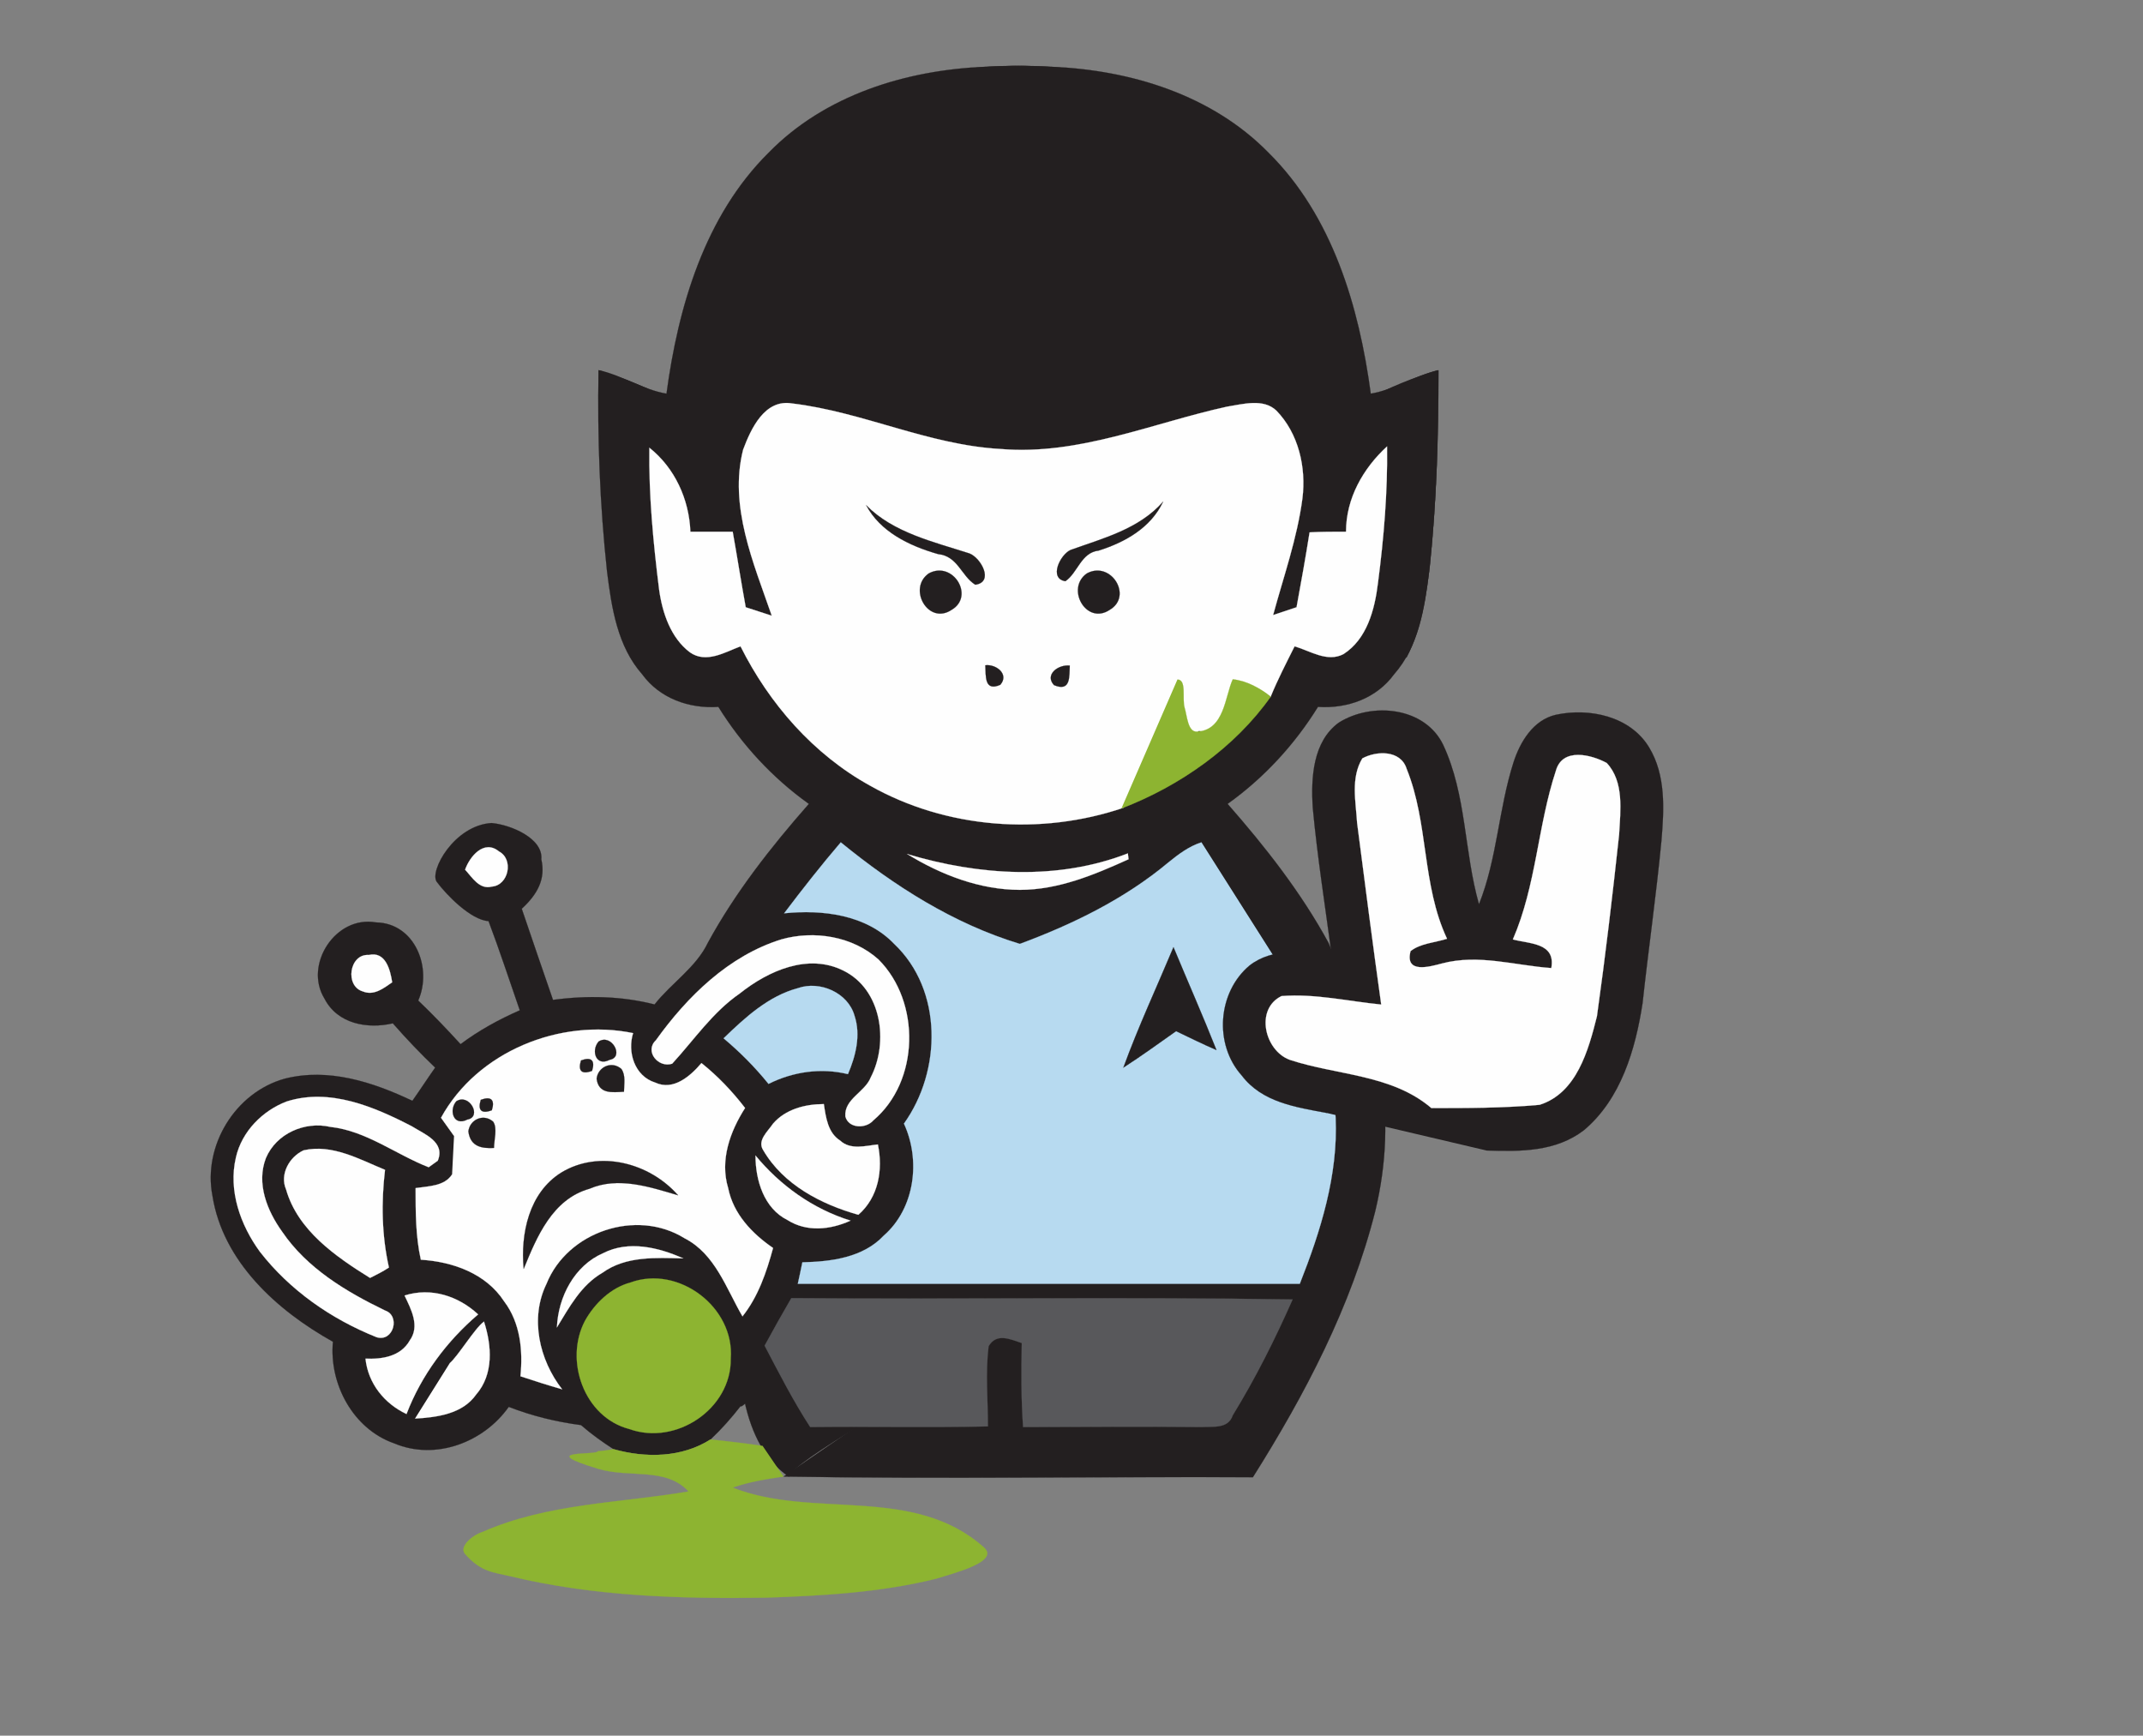 <?xml version="1.0" encoding="utf-8"?>
<!-- Generator: Adobe Illustrator 13.0.0, SVG Export Plug-In . SVG Version: 6.00 Build 14948)  -->
<!DOCTYPE svg PUBLIC "-//W3C//DTD SVG 1.1//EN" "http://www.w3.org/Graphics/SVG/1.1/DTD/svg11.dtd">
<svg version="1.1" id="Layer_1" xmlns="http://www.w3.org/2000/svg" xmlns:xlink="http://www.w3.org/1999/xlink" x="0px" y="0px"
	 width="1220px" height="988px" viewBox="0 0 1220 988" enable-background="new 0 0 1220 988" xml:space="preserve">
<rect x="0" y="0" width="1220" height="988" fill="#808080" stroke="none"/>
<path fill="#231F20" stroke="#231F20" stroke-width="0.094" stroke-miterlimit="10" d="M782.259,582"/>
<path fill="#231F20" stroke="#231F20" stroke-width="0.094" stroke-miterlimit="10" d="M785.255,576"/>
<path fill="#231F20" stroke="#231F20" stroke-width="0.094" stroke-miterlimit="10" d="M791.246,573"/>
<path fill="#231F20" stroke="#231F20" stroke-width="0.094" stroke-miterlimit="10" d="M716.351,654c-4.993,9-9.985,19-12.981,28
	c-7.104,18.723-246.582,139.97-254.302,158.552C344,770,567.31,302.905,464,386l-104.926-11.788
	c-8.513-16.309-11.104-34.841-13.322-53.004c-3.702-36.694-4.812-73.389-4.812-110.456c13.324,2.964,25.169,11.12,38.492,13.342
	c6.665-49.668,21.84-101.19,58.114-137.145c32.202-32.989,78.471-47.073,123.257-48.926c52.929-2.967,110.302,6.299,151.387,42.254
	c42.566,36.695,59.965,93.407,65.885,147.522c12.586-7.414,26.28-12.602,40.346-17.049c0.74,38.177-0.74,76.726-4.812,114.533
	c-2.59,20.758-5.923,42.626-19.986,58.564c-9.996,13.715-26.652,19.646-43.31,18.533c-13.322,21.5-30.72,40.402-51.448,55.229
	c21.47,24.465,41.827,50.412,57.372,78.95C762.9,550.648,778.378,605.77,788,618"/>
<path fill="#231F20" stroke="#231F20" stroke-width="0.094" stroke-miterlimit="10" d="M785.191,608.102
	c5.561,26.685,4.076,54.857-2.227,81.173c-13.711,54.488-40.03,104.526-69.684,151.602c-87.949-0.369-176.258,1.079-264.214-0.324
	c-1.01-0.016-2.021-0.032-3.031-0.049"/>
<path fill="#231F20" stroke="#231F20" stroke-width="0.094" stroke-miterlimit="10" d="M639.589,533.089"/>
<path fill="#231F20" stroke="#231F20" stroke-width="0.094" stroke-miterlimit="10" d="M279.833,468.5
	c-21.333,1.333-35.587,27.535-31.167,33.501c5.49,7.409,19.398,21.714,29.459,22.329c6.302,16.68,11.862,33.732,17.793,50.781
	c-11.862,5.191-23.353,11.489-33.73,19.274c-7.785-8.524-15.569-16.679-24.093-24.834c8.154-18.533-1.853-44.11-24.093-44.479
	c-22.982-4.075-41.144,24.094-29.282,43.368c7.414,14.453,24.462,17.421,38.919,14.084c7.783,8.897,15.938,17.422,24.094,25.204
	c-4.449,6.302-8.526,12.604-12.974,18.906c-22.61-10.751-47.816-18.906-72.65-12.604c-28.17,7.783-46.703,38.178-41.144,66.72
	c5.932,37.435,36.696,65.234,68.573,83.029c-2.224,24.093,11.491,49.666,34.842,57.821c23.722,10.009,51.152-0.742,65.237-20.756
	c13.343,5.188,27.057,8.526,41.143,10.379c5.932,5.187,12.231,9.635,18.533,13.716c18.533,5.187,38.919,4.817,55.229-5.561
	c6.302-5.934,11.862-12.234,17.05-18.906c0.193,0.338,0.984-0.085,2.32-1.203C453.295,774.657,707.907,386,716,386l84.76-11.788
	c8.524-16.309,11.12-34.841,13.342-53.004c3.707-36.694,4.818-73.389,4.818-110.456c-13.343,2.964-25.204,11.12-38.546,13.342
	c-6.675-49.668-21.871-101.19-58.195-137.145c-32.248-32.989-78.581-47.073-123.431-48.926
	c-53.004-2.967-110.457,6.299-151.601,42.254c-42.625,36.695-60.047,93.407-65.977,147.522
	c-12.604-7.414-26.317-12.602-40.404-17.049c-0.74,38.177,0.742,76.726,4.82,114.533c2.594,20.758,5.931,42.626,20.015,58.564
	c10.009,13.715,26.689,19.646,43.368,18.533c13.342,21.5,30.764,40.402,51.521,55.229c-21.499,24.464-41.885,50.412-57.452,78.95
	c-6.673,14.087-20.758,22.981-30.396,35.212c-18.904-4.817-38.548-5.187-57.823-2.591c-5.929-17.053-11.86-34.475-17.791-51.893
	c9.003-8.255,13.709-17.001,11.137-28.124C309.28,477.219,290.833,469.5,279.833,468.5"/>
<path fill="#FEFEFE" stroke="#FEFEFE" stroke-width="0.094" stroke-miterlimit="10" d="M639.522,459.835
	c-47.075,15.94-100.821,11.862-144.189-12.602c-32.248-17.791-57.452-46.704-73.761-79.321c-8.896,3.336-19.646,10.007-28.913,3.336
	c-10.749-8.156-15.566-22.24-17.419-35.584c-3.336-26.687-5.931-53.746-5.56-80.804c14.456,11.491,22.611,29.282,23.351,47.815
	c8.155,0,15.939,0,24.093,0c2.595,14.456,4.82,28.912,7.413,42.998c3.706,1.111,11.12,3.707,14.826,4.817
	c-10.378-30.023-24.464-62.27-16.309-94.519l0,0c4.448-11.859,12.231-28.911,27.8-26.317c40.401,4.82,77.838,23.724,118.982,25.946
	c44.478,3.707,86.365-14.826,128.618-24.093c9.267-1.482,20.76-4.817,28.173,2.224c12.6,12.974,17.049,32.249,14.826,50.039
	c-2.968,22.611-10.751,44.48-16.68,66.349c4.444-1.482,8.894-2.964,13.342-4.447c2.596-14.086,5.191-28.542,7.414-42.626
	c6.671-0.371,13.715-0.371,20.755-0.371c0-18.904,9.64-35.955,23.354-48.557c0.369,25.947-1.854,52.264-5.19,77.839
	c-1.853,15.198-6.302,31.877-19.644,40.401c-9.268,4.82-18.906-1.853-27.8-4.447c-4.818,9.638-9.64,18.904-13.715,28.911
	l-0.37-0.371c-5.933-4.818-13.347-7.782-21.128-8.524c-4.449,9.637-3.707,30.764-19.275,28.17"/>
<path fill="#FEFEFE" stroke="#FEFEFE" stroke-width="0.094" stroke-miterlimit="10" d="M673.251,428.329
	c-3.707,11.491-13.716,11.862-23.724,10.749"/>
<path fill="#231F20" stroke="#231F20" stroke-width="0.094" stroke-miterlimit="10" d="M662.132,285.625
	c-7.045,14.827-21.498,22.982-36.697,27.799c-10.006,1.113-11.859,12.603-18.902,17.422c-9.638-1.481-2.965-15.197,2.964-17.792
	C628.029,306.382,648.416,301.193,662.132,285.625L662.132,285.625z"/>
<path fill="#231F20" stroke="#231F20" stroke-width="0.094" stroke-miterlimit="10" d="M618.764,326.397
	c13.715-7.414,26.318,12.974,12.973,20.758C618.395,356.05,606.532,334.924,618.764,326.397L618.764,326.397z"/>
<path fill="#8DB431" stroke="#8DB431" stroke-width="0.094" stroke-miterlimit="10" d="M670.297,386.827
	c5.397,0,2.596,10.749,4.076,15.938c1.484,4.82,1.781,13.965,7.044,13.715c15.691-0.742,15.938-20.14,20.386-29.777
	c7.783,0.742,15.688,5.065,21.621,9.884c-20.386,28.913-51.824,50.917-85.002,63.631"/>
<line fill="#8DB431" stroke="#8DB431" stroke-width="0.094" stroke-miterlimit="10" x1="663.984" y1="373.843" x2="663.984" y2="373.843"/>
<path fill="#231F20" stroke="#231F20" stroke-width="0.094" stroke-miterlimit="10" d="M560.941,378.696
	c6.3-0.742,13.713,5.189,8.524,11.12C560.199,393.892,561.311,384.626,560.941,378.696L560.941,378.696z"/>
<path fill="#B7DAF0" stroke="#B7DAF0" stroke-width="0.094" stroke-miterlimit="10" d="M744.418,574.742
	c8.156,19.644,15.196,40.031,15.938,61.528c1.483,32.618-8.524,64.496-20.387,94.519c-95.26,0-190.519,0-285.78,0
	c0.742-2.965,1.854-8.897,2.595-12.231c16.309-0.373,34.471-2.595,46.333-15.199c17.791-15.564,21.127-42.994,11.491-63.75
	c21.498-30.026,22.24-75.986-5.559-102.306c-15.94-16.679-40.773-19.644-62.644-17.422c10.379-13.711,21.128-27.426,32.248-40.399
	l0,0c30.396,24.835,64.124,46.333,101.932,57.821c30.021-11.119,59.675-25.573,84.51-46.332c5.934-4.818,11.861-9.267,18.906-11.489
	"/>
<path fill="#FEFEFE" stroke="#FEFEFE" stroke-width="0.094" stroke-miterlimit="10" d="M264.782,495.05
	c2.595-7.415,10.751-17.421,19.275-10.379c8.524,4.447,5.56,19.273-4.078,20.015C272.937,506.539,268.859,499.495,264.782,495.05
	L264.782,495.05z"/>
<path fill="#FEFEFE" stroke="#FEFEFE" stroke-width="0.094" stroke-miterlimit="10" d="M516.462,486.153
	c40.773,12.231,85.621,15.196,125.652-0.372c0,1.113,0.373,2.596,0.373,3.336c-19.645,8.897-40.033,17.422-61.901,17.422
	C557.975,506.539,535.735,498.015,516.462,486.153L516.462,486.153z"/>
<path fill="#FEFEFE" stroke="#FEFEFE" stroke-width="0.094" stroke-miterlimit="10" d="M444.923,534.708
	c18.533-5.187,40.401-1.854,55.229,11.492c24.093,24.093,23.353,69.314-2.965,91.554c-4.078,4.818-14.084,4.818-15.937-2.226
	c-0.742-10.008,11.12-13.715,14.456-22.239c10.377-20.014,6.3-50.04-15.569-60.786c-20.015-10.009-42.626,0-58.935,12.973
	c-15.568,10.747-25.946,26.315-38.548,40.03c-7.784,2.596-15.94-7.044-9.267-13.346
	C391.178,567.329,414.899,543.974,444.923,534.708L444.923,534.708z"/>
<path fill="#231F20" stroke="#231F20" stroke-width="0.094" stroke-miterlimit="10" d="M639.522,607.729
	c8.524-23.351,18.902-45.59,28.537-68.572c8.156,19.645,16.681,38.92,24.467,58.564c-7.786-3.335-15.199-7.04-22.982-10.747
	C659.535,594.014,649.9,601.058,639.522,607.729L639.522,607.729z"/>
<path fill="#FEFEFE" stroke="#FEFEFE" stroke-width="0.094" stroke-miterlimit="10" d="M206.589,564.361
	c-10.38-2.965-7.785-21.498,3.335-20.756c9.638-2.223,12.231,8.524,13.344,15.568C218.449,562.508,212.889,566.956,206.589,564.361
	L206.589,564.361z"/>
<path fill="#B7DAF0" stroke="#B7DAF0" stroke-width="0.094" stroke-miterlimit="10" d="M411.935,591.049
	c12.231-11.861,25.575-24.093,42.255-28.541c12.602-4.445,28.542,2.595,32.248,15.568c3.707,11.12,0.74,22.981-3.707,33.359
	c-15.198-3.707-31.135-1.48-45.222,5.561C429.726,607.359,421.201,598.835,411.935,591.049L411.935,591.049z"/>
<path fill="#FEFEFE" stroke="#FEFEFE" stroke-width="0.094" stroke-miterlimit="10" d="M258.481,646.647
	c-1.854-2.595-5.56-7.781-7.413-10.377l0,0c20.757-37.809,67.83-56.71,109.345-48.186c-3.335,10.75,0.741,24.462,12.603,28.168
	c10.378,4.822,20.015-3.706,26.317-11.12c9.267,7.414,17.42,15.942,24.833,25.578c-8.524,13.342-14.455,29.653-9.635,45.591
	c2.964,14.826,13.713,25.946,25.575,34.102c-3.707,13.715-8.526,27.798-17.421,38.919c-9.267-15.938-15.567-35.582-32.989-44.479
	c-27.429-17.049-66.719-3.707-78.581,25.946c-9.636,19.644-4.075,43.369,8.897,60.048c-7.784-2.227-15.939-4.817-23.724-7.413
	c1.484-14.458,0-30.396-9.267-42.626c-10.378-15.938-29.282-22.613-47.444-23.724c-2.964-13.343-2.964-27.059-2.964-40.772
	c7.414-1.112,16.427-1.035,20.755-7.783"/>
<path fill="#231F20" stroke="#231F20" stroke-width="0.094" stroke-miterlimit="10" d="M340.767,592.902
	c7.414-4.817,14.827,8.897,6.302,10.378C339.285,607.359,336.32,598.093,340.767,592.902L340.767,592.902z"/>
<path fill="#231F20" stroke="#231F20" stroke-width="0.094" stroke-miterlimit="10" d="M330.76,603.653
	c5.932-2.226,8.153,0,6.3,5.929C331.132,611.808,328.907,609.582,330.76,603.653L330.76,603.653z"/>
<path fill="#231F20" stroke="#231F20" stroke-width="0.094" stroke-miterlimit="10" d="M339.656,614.03
	c0.741-6.671,8.524-10.377,14.084-5.56c2.595,3.707,1.484,8.525,1.484,12.974C348.551,621.813,340.767,622.928,339.656,614.03
	L339.656,614.03z"/>
<path fill="#FEFEFE" stroke="#FEFEFE" stroke-width="0.094" stroke-miterlimit="10" d="M163.221,627.004
	c24.463-7.782,49.668,2.965,71.167,14.085c7.042,4.448,19.273,8.896,14.826,19.645c-1.482,1.114-4.078,2.968-5.188,3.706
	c-18.904-7.413-35.584-20.756-55.971-22.979c-14.456-3.338-30.766,3.707-36.695,17.791c-5.56,14.454,0.74,30.022,9.267,41.884
	c14.084,20.756,36.324,34.103,58.563,44.849c8.896,2.968,4.818,18.164-4.817,15.199c-25.946-10.377-49.299-26.688-66.35-48.558
	c-11.12-15.196-18.162-34.841-13.714-53.747C137.646,644.053,149.507,632.195,163.221,627.004L163.221,627.004z"/>
<path fill="#FEFEFE" stroke="#FEFEFE" stroke-width="0.094" stroke-miterlimit="10" d="M440.105,639.608
	c7.042-8.156,18.162-11.12,28.911-11.12c1.113,7.413,2.224,16.307,9.267,20.756c5.931,5.56,14.455,2.964,21.499,2.223
	c2.964,14.456,0.37,30.024-11.12,40.034c-21.128-5.934-42.625-17.054-54.116-36.697
	C430.839,649.244,437.139,644.053,440.105,639.608L440.105,639.608z"/>
<path fill="#FEFEFE" stroke="#FEFEFE" stroke-width="0.094" stroke-miterlimit="10" d="M162.85,677.043
	c-3.706-8.524,1.853-18.532,10.009-22.239c16.309-3.707,31.877,5.19,46.332,11.119c-2.224,18.534-1.853,37.436,2.224,55.6
	c-3.335,2.223-7.042,4.076-10.749,5.929C191.021,715.221,169.523,700.395,162.85,677.043L162.85,677.043z"/>
<path fill="#231F20" stroke="#231F20" stroke-width="0.094" stroke-miterlimit="10" d="M319.641,667.408
	c21.498-12.974,50.039-5.561,66.348,12.973c-16.309-4.821-34.101-10.751-50.41-3.707c-21.127,5.93-30.024,27.428-37.437,45.591
	C296.288,702.248,301.107,678.896,319.641,667.408L319.641,667.408z"/>
<path fill="#FEFEFE" stroke="#FEFEFE" stroke-width="0.094" stroke-miterlimit="10" d="M430.097,657.768
	c14.086,17.053,32.619,30.396,54.117,37.066c-11.491,5.191-24.835,6.672-35.955-0.369
	C434.917,687.794,430.097,671.853,430.097,657.768L430.097,657.768z"/>
<path fill="#FEFEFE" stroke="#FEFEFE" stroke-width="0.094" stroke-miterlimit="10" d="M343.363,713.367
	c14.455-7.413,31.506-3.334,45.591,2.965c-15.567-0.369-32.618-1.48-45.962,8.155c-12.231,7.044-18.904,19.645-25.946,31.137
	C317.787,738.201,327.054,720.411,343.363,713.367L343.363,713.367z"/>
<path fill="#8DB431" stroke="#8DB431" stroke-width="0.094" stroke-miterlimit="10" d="M358.931,730.047
	c27.429-10.009,59.306,14.085,57.081,43.368c0.372,28.542-31.135,49.67-57.823,40.03c-25.576-6.67-37.066-38.918-25.204-61.527
	C338.544,741.908,347.811,733.012,358.931,730.047L358.931,730.047z"/>
<path fill="#FEFEFE" stroke="#FEFEFE" stroke-width="0.094" stroke-miterlimit="10" d="M230.311,737.46
	c15.197-4.817,30.764,0.374,41.884,10.751c-17.792,15.196-32.247,34.472-40.773,56.71c-12.602-5.929-21.869-17.421-23.351-31.506
	c9.267,0.369,20.016-1.111,25.205-10.377C239.207,754.883,234.018,745.246,230.311,737.46L230.311,737.46z"/>
<path fill="#58585B" stroke="#58585B" stroke-width="0.094" stroke-miterlimit="10" d="M435.286,766.001
	c4.82-8.896,10.009-18.162,15.198-27.057c95.261,0.742,190.52-0.743,285.41,0.742c-10.008,22.609-21.128,44.849-34.101,65.978
	c-2.596,7.781-11.12,6.301-17.791,6.67c-33.733-0.369-67.834,0-101.563,0c-1.111-15.938-1.111-31.875-0.741-47.816
	c-6.671-2.222-14.456-5.929-18.902,1.853c-1.854,15.199-0.372,30.396-0.372,45.595c-33.73,0.739-67.461,0-101.191,0.369
	C451.597,797.508,443.441,781.569,435.286,766.001L435.286,766.001z"/>
<path fill="#FEFEFE" stroke="#FEFEFE" stroke-width="0.094" stroke-miterlimit="10" d="M252.18,774.899"/>
<path fill="#FEFEFE" stroke="#FEFEFE" stroke-width="0.094" stroke-miterlimit="10" d="M256,776
	c4.818-4.079,14.342-20.007,19.533-23.713c4.447,13.714,5.559,30.025-4.449,41.514c-7.784,11.12-22.24,12.975-34.841,13.716"/>
<path fill="#8DB431" stroke="#8DB431" stroke-width="0.094" stroke-miterlimit="10" d="M446.037,840.503
	c-9.638,1.485-19.646,2.969-28.913,6.303C463.085,864.97,520,845,560.199,880.906c8.933,7.979-16.68,14.457-27.429,17.792
	c-31.506,7.785-64.125,9.64-96.743,10.751c-48.557,0.741-98.225-0.743-145.669-12.231c-9.267-2.227-16.358-2.218-25.577-12.604
	c-3.658-4.122,4.078-10.75,10.008-12.604C311.856,855.702,353.08,855.67,392,849c-12.974-14.089-33.637-7.484-51.603-12.942
	c-36.397-11.058,0-7.413,0-10.008c2.223,0,6.672-0.743,8.896-1.11l0,0c18.533,5.187,38.919,4.817,55.229-5.561
	c10.008,1.11,20.015,2.222,29.653,3.706"/>
<path fill="#231F20" stroke="#231F20" stroke-width="0.094" stroke-miterlimit="10" d="M528.764,326.397
	c13.715-7.413,26.318,12.974,12.973,20.758C528.395,356.051,516.532,334.924,528.764,326.397L528.764,326.397z"/>
<path fill="#231F20" stroke="#231F20" stroke-width="0.094" stroke-miterlimit="10" d="M493.132,287.625
	c7.869,14.826,24.013,22.981,40.99,27.799c11.177,1.113,13.247,12.604,21.114,17.422c10.765-1.481,3.312-15.197-3.311-17.793
	C531.224,308.383,508.452,303.193,493.132,287.625L493.132,287.625z"/>
<path fill="#231F20" stroke="#231F20" stroke-width="0.094" stroke-miterlimit="10" d="M609.028,378.88
	c-6.645-0.741-14.462,5.189-8.99,11.12C609.812,394.075,608.64,384.81,609.028,378.88L609.028,378.88z"/>
<path fill="#231F20" stroke="#231F20" stroke-width="0.094" stroke-miterlimit="10" d="M266.656,644.03
	c0.741-6.671,8.524-10.377,14.084-5.56c2.595,3.707,0.484,10.525,0.484,14.974C274.551,653.813,267.767,652.928,266.656,644.03
	L266.656,644.03z"/>
<path fill="#231F20" stroke="#231F20" stroke-width="0.094" stroke-miterlimit="10" d="M259.767,626.902
	c7.414-4.817,14.827,8.897,6.302,10.378C258.285,641.359,255.32,632.093,259.767,626.902L259.767,626.902z"/>
<path fill="#231F20" stroke="#231F20" stroke-width="0.094" stroke-miterlimit="10" d="M273.7,626.071
	c5.932-2.226,8.153,0,6.3,5.929C274.071,634.226,271.846,632,273.7,626.071L273.7,626.071z"/>
<path fill="#231F20" stroke="#231F20" stroke-width="0.094" stroke-miterlimit="10" d="M755.53,633.588
	c-17.967-3.389-36.958-6.051-48.606-21.362c-15.952-17.791-13.727-47.444,4.453-62.642c13.357-10.379,31.166-7.784,46.749-5.932
	c-3.711-27.799-8.164-55.969-10.762-83.769c-1.113-17.051,0-37.806,14.841-48.557c18.922-11.859,48.976-8.895,59.362,12.604
	c13.356,28.54,11.873,60.789,20.406,90.812c10.39-25.946,11.13-54.116,19.666-80.805c3.71-11.491,11.13-24.093,24.116-27.058
	c18.921-4.078,42.295,0.74,53.054,18.534c9.646,15.938,8.535,35.213,7.05,53.003c-2.968,31.136-7.422,61.902-10.759,92.666
	c-4.083,26.316-12.243,54.488-33.393,72.279c-16.042,12.27-35.809,12.189-55.526,11.532"/>
<path fill="#231F20" stroke="#231F20" stroke-width="0.094" stroke-miterlimit="10" d="M839.611,631.992c-1.001-2,1.001-4,0-6
	h-3.003c-1.001-2,1.001-4,0-6c0,0-2.002,0-3.003,0"/>
<path fill="#FEFEFE" stroke="#FEFEFE" stroke-width="0.094" stroke-miterlimit="10" d="M914.693,434.308
	c-8.904-4.818-25.229-8.895-28.938,4.449c-10.391,31.505-11.131,65.235-24.488,96c9.646,2.594,24.488,1.854,21.89,16.309
	c-20.776-1.482-41.553-8.155-62.33-2.596c-7.048,1.854-21.149,5.932-17.811-7.042c5.565-4.446,13.729-4.817,20.778-7.042
	c-14.47-30.765-10.389-65.608-23.003-96.743c-3.34-10.75-17.067-10.378-25.229-5.931c-6.678,11.12-3.711,24.464-2.968,36.697
	c4.452,34.471,8.903,68.941,13.727,103.414c-18.921-1.854-37.472-6.303-56.765-4.82c-15.213,7.414-9.647,31.137,4.822,36.326
	c27.085,8.896,57.879,8.154,80.512,27.428c20.405,0,41.183,0,61.589-1.854c21.147-6.67,27.826-31.134,32.648-50.409
	c4.825-34.471,8.904-68.943,12.615-103.414C922.485,461.366,924.712,445.058,914.693,434.308L914.693,434.308z"/>
</svg>
